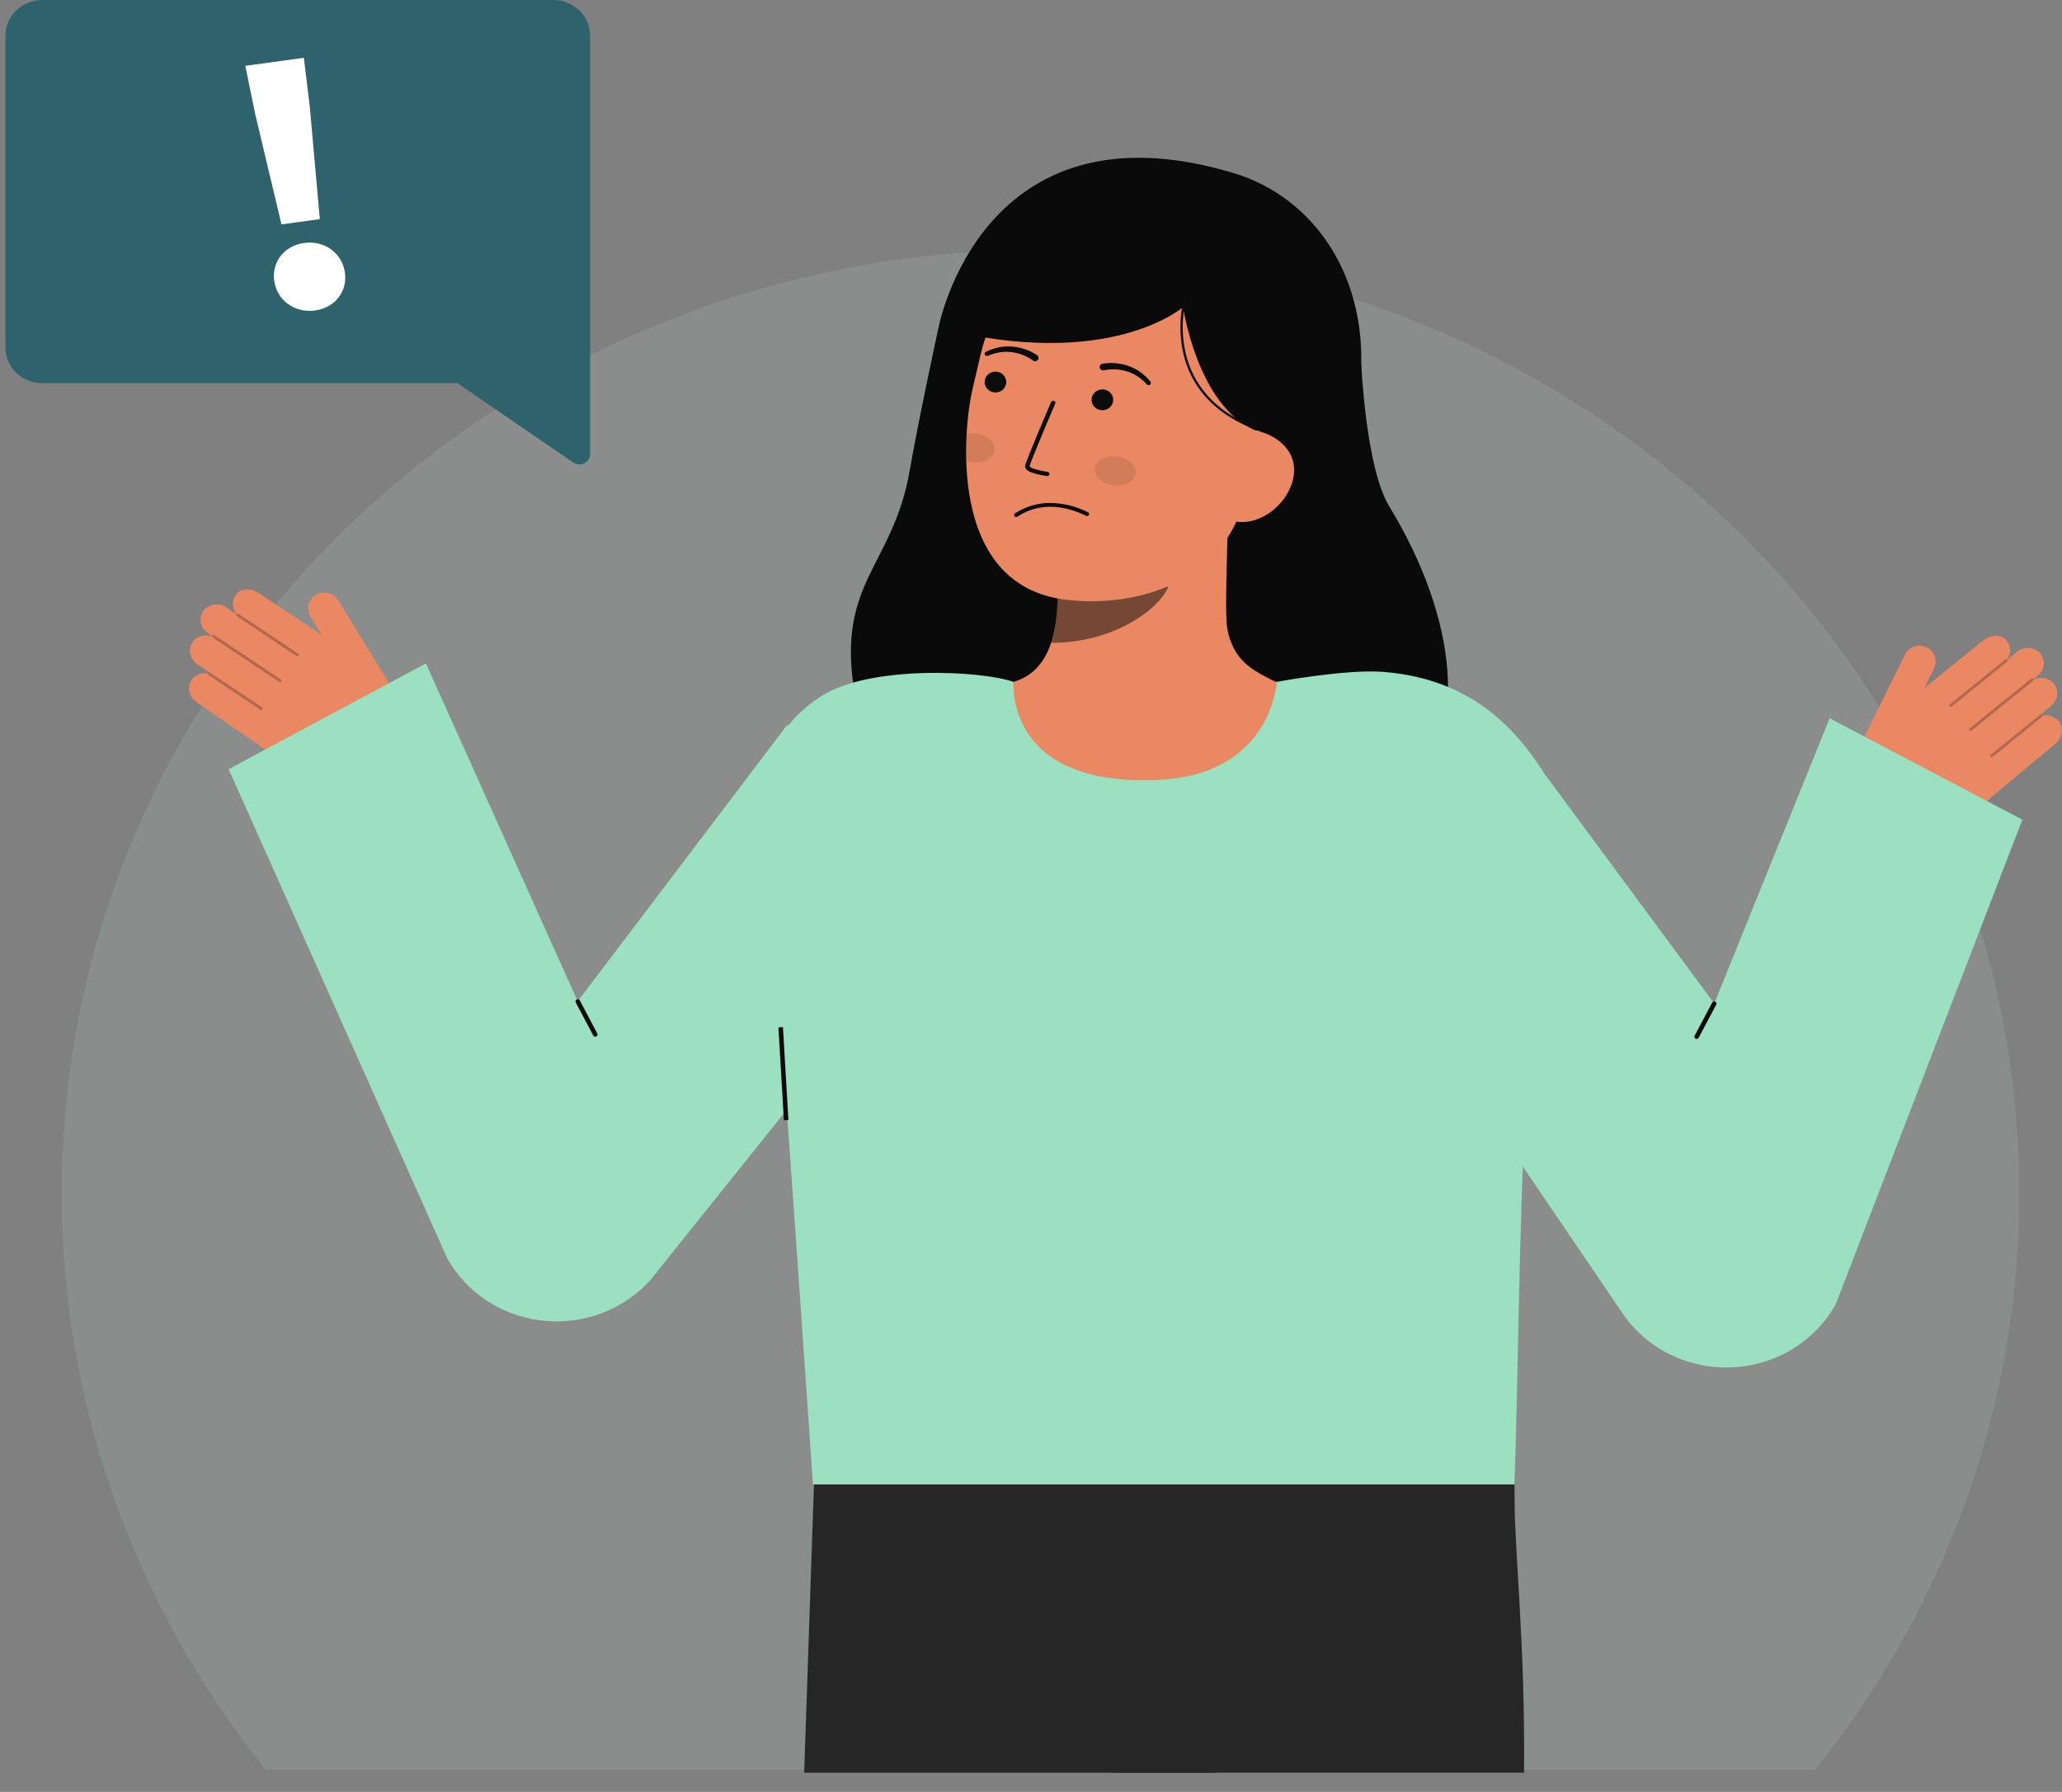 <svg width="107" height="93" viewBox="0 0 107 93" fill="none" xmlns="http://www.w3.org/2000/svg">
<rect x="0" y="0" width="107" height="93" fill="#808080" stroke="none"/>
<path opacity="0.11" d="M104.78 61.921C104.798 72.752 101.073 83.279 94.195 91.842H13.789C6.91 83.279 3.186 72.752 3.203 61.921C3.203 34.88 25.943 12.961 53.993 12.961C82.043 12.961 104.78 34.881 104.78 61.921Z" fill="#DCF5F3"/>
<path d="M79.084 92.001H57.721L56.44 75.564L78.319 76.307C78.319 76.307 78.583 74.391 78.597 78.023C78.605 80.543 79.151 85.539 79.084 92.001Z" fill="#262626"/>
<path d="M65.489 74.621C65.469 75.012 65.447 75.406 65.421 75.797C65.081 81.249 64.299 86.667 63.082 92.002H41.73C42.008 83.656 42.24 77.046 42.24 77.046L56.439 75.565L57.291 75.476L65.489 74.621Z" fill="#262626"/>
<path d="M70.639 18.923C70.639 18.923 70.881 24.299 72.086 26.275C75.557 31.962 76.449 38.293 72.758 41.507C69.067 44.721 46.031 44.249 44.469 36.632C43.154 30.218 46.324 29.603 47.218 24.356C47.623 21.983 48.698 17.01 48.698 17.01" fill="#0A0A0A"/>
<path d="M50.928 35.794C50.967 35.789 51.409 42.849 59.916 42.234C65.806 41.809 67.906 35.784 68.041 35.784C67.406 35.654 66.337 35.465 66.055 35.32C65.127 34.84 63.98 34.34 63.681 32.603C63.508 31.603 63.801 26.483 63.711 25.471L54.67 27.416C54.796 29.555 55.681 34.512 52.582 35.39C52.066 35.534 51.511 35.667 50.928 35.794Z" fill="#E98862"/>
<path opacity="0.52" d="M54.545 33.363C54.687 32.923 54.778 32.47 54.817 32.011C54.916 30.963 54.897 29.908 54.758 28.864C56.595 28.625 58.327 27.894 59.755 26.754C59.922 27.352 60.846 29.963 60.59 30.531C60.107 31.605 57.836 33.363 54.545 33.363Z" fill="#0C0C0C"/>
<path d="M55.354 31.132C58.91 31.545 63.553 30.274 64.619 25.721L65.58 21.612C66.646 17.059 65.029 12.828 60.582 11.861C56.135 10.893 51.947 13.862 50.881 18.416L50.456 20.234C50.047 21.981 49.011 30.397 55.354 31.132Z" fill="#E98862"/>
<path d="M54.504 26.102C55.186 26.114 55.856 26.281 56.46 26.589C56.484 26.601 56.502 26.623 56.511 26.648C56.519 26.674 56.517 26.701 56.504 26.725C56.492 26.749 56.47 26.767 56.444 26.776C56.417 26.785 56.389 26.783 56.364 26.772C55.062 26.139 53.841 26.145 52.834 26.788C52.814 26.801 52.793 26.814 52.771 26.825C52.746 26.835 52.718 26.836 52.692 26.827C52.667 26.817 52.646 26.799 52.634 26.776C52.622 26.752 52.62 26.725 52.628 26.7C52.636 26.675 52.654 26.654 52.678 26.641C52.686 26.637 52.699 26.628 52.717 26.616C53.246 26.277 53.868 26.098 54.504 26.102Z" fill="#0C0C0C"/>
<path d="M54.33 24.708H54.321C54.139 24.681 53.957 24.645 53.779 24.599C53.512 24.528 53.161 24.407 53.196 24.176C53.235 23.913 54.409 21.177 54.543 20.866C54.549 20.852 54.557 20.84 54.568 20.829C54.578 20.818 54.591 20.81 54.605 20.804C54.619 20.798 54.635 20.795 54.65 20.795C54.665 20.795 54.681 20.798 54.695 20.803C54.709 20.809 54.722 20.817 54.733 20.828C54.743 20.839 54.752 20.851 54.758 20.865C54.763 20.879 54.766 20.893 54.766 20.908C54.765 20.923 54.762 20.938 54.756 20.951C54.255 22.116 53.45 24.031 53.423 24.208C53.457 24.288 53.901 24.425 54.355 24.488C54.384 24.492 54.411 24.508 54.429 24.53C54.447 24.553 54.455 24.581 54.452 24.61C54.449 24.638 54.435 24.664 54.412 24.683C54.39 24.701 54.361 24.71 54.331 24.709L54.33 24.708Z" fill="#0C0C0C"/>
<path d="M69.11 23.174L65.123 22.329C62.127 21.042 61.391 15.939 61.391 15.939C61.391 15.939 57.574 19.283 48.699 17.01C48.699 17.01 50.928 5.043 64.018 8.984C68.239 10.255 71.148 14.497 70.567 20.018C70.159 23.886 69.11 23.174 69.11 23.174Z" fill="#0A0A0A"/>
<path d="M64.017 27.048C65.369 27.342 66.791 26.186 67.096 24.884C67.4 23.581 66.473 22.624 65.121 22.33L64.22 23.052L62.855 26.797L64.017 27.048Z" fill="#E98862"/>
<path d="M53.816 18.434C53.428 18.174 52.974 18.019 52.503 17.986C52.271 17.968 52.038 17.984 51.81 18.033C51.586 18.081 51.368 18.155 51.162 18.256C51.134 18.268 51.112 18.291 51.101 18.32C51.09 18.348 51.091 18.379 51.104 18.407C51.117 18.434 51.14 18.456 51.169 18.468C51.198 18.479 51.23 18.479 51.259 18.467L51.268 18.464C51.457 18.382 51.657 18.323 51.862 18.289C52.064 18.254 52.271 18.249 52.475 18.274C52.88 18.321 53.264 18.469 53.59 18.705L53.6 18.713C53.638 18.742 53.686 18.754 53.734 18.749C53.781 18.743 53.825 18.719 53.854 18.683C53.883 18.646 53.897 18.6 53.891 18.555C53.885 18.509 53.86 18.467 53.822 18.439L53.816 18.434Z" fill="#0C0C0C"/>
<path d="M57.299 19.214C57.698 19.134 58.112 19.157 58.499 19.281C58.694 19.342 58.879 19.431 59.047 19.546C59.217 19.66 59.372 19.795 59.507 19.947L59.513 19.954C59.535 19.976 59.564 19.989 59.595 19.991C59.626 19.992 59.657 19.982 59.68 19.962C59.704 19.943 59.719 19.915 59.721 19.885C59.724 19.855 59.714 19.825 59.695 19.802C59.553 19.627 59.389 19.47 59.206 19.335C59.022 19.197 58.818 19.087 58.6 19.008C58.159 18.845 57.68 18.799 57.214 18.876C57.19 18.879 57.167 18.887 57.147 18.9C57.126 18.912 57.108 18.928 57.094 18.947C57.08 18.965 57.07 18.987 57.065 19.01C57.06 19.032 57.059 19.056 57.063 19.079C57.068 19.102 57.077 19.123 57.09 19.143C57.103 19.162 57.12 19.179 57.14 19.192C57.16 19.205 57.182 19.214 57.206 19.219C57.23 19.223 57.254 19.223 57.278 19.218L57.285 19.217L57.299 19.214Z" fill="#0C0C0C"/>
<path d="M65.114 22.282L65.158 22.176C60.137 20.245 61.554 15.477 61.569 15.429L61.456 15.396C61.441 15.445 59.992 20.312 65.114 22.282Z" fill="#0C0C0C"/>
<path d="M51.655 20.37C51.965 20.37 52.217 20.127 52.217 19.828C52.217 19.529 51.965 19.287 51.655 19.287C51.345 19.287 51.094 19.529 51.094 19.828C51.094 20.127 51.345 20.37 51.655 20.37Z" fill="#0C0C0C"/>
<path d="M57.204 21.291C57.514 21.291 57.766 21.049 57.766 20.75C57.766 20.451 57.514 20.209 57.204 20.209C56.894 20.209 56.643 20.451 56.643 20.75C56.643 21.049 56.894 21.291 57.204 21.291Z" fill="#0C0C0C"/>
<path opacity="0.1" d="M58.934 24.586C58.995 24.173 58.571 23.772 57.986 23.691C57.401 23.611 56.877 23.881 56.816 24.294C56.755 24.708 57.179 25.108 57.764 25.189C58.349 25.27 58.873 25 58.934 24.586Z" fill="#0C0C0C"/>
<path opacity="0.1" d="M51.607 23.392C51.545 23.805 51.021 24.075 50.436 23.995C50.335 23.981 50.236 23.957 50.14 23.923C50.125 23.428 50.135 22.953 50.16 22.514C50.324 22.479 50.493 22.473 50.659 22.497C51.244 22.576 51.668 22.977 51.607 23.392Z" fill="#0C0C0C"/>
<path d="M9.883 35.379C9.961 35.229 10.086 35.107 10.239 35.029C10.393 34.95 10.568 34.92 10.74 34.941C10.738 34.931 10.739 34.921 10.743 34.912C10.746 34.902 10.752 34.894 10.76 34.887C10.768 34.88 10.777 34.875 10.787 34.873C10.797 34.87 10.808 34.87 10.818 34.872L10.237 34.471C10.063 34.356 9.938 34.184 9.885 33.988C9.833 33.791 9.855 33.583 9.949 33.401C10.048 33.225 10.212 33.09 10.408 33.023C10.604 32.956 10.819 32.962 11.011 33.039C11.01 33.031 11.015 33.023 11.017 33.015L10.778 32.85C10.614 32.742 10.495 32.582 10.44 32.398C10.385 32.214 10.397 32.018 10.475 31.842C10.526 31.732 10.602 31.635 10.697 31.557C10.792 31.48 10.903 31.423 11.023 31.392C11.144 31.361 11.27 31.356 11.392 31.377C11.514 31.399 11.631 31.446 11.732 31.516L12.283 31.897C12.284 31.893 12.283 31.89 12.285 31.887C12.287 31.884 12.293 31.883 12.296 31.88C12.17 31.742 12.095 31.568 12.085 31.385C12.075 31.201 12.13 31.02 12.24 30.871C12.501 30.468 13.101 30.55 13.457 30.796L16.7 32.955L16.12 32.015C16.003 31.834 15.963 31.617 16.006 31.408C16.049 31.199 16.172 31.014 16.351 30.889C16.446 30.828 16.553 30.786 16.665 30.766C16.777 30.746 16.893 30.748 17.004 30.772C17.115 30.796 17.22 30.842 17.313 30.907C17.405 30.972 17.483 31.054 17.541 31.148L20.706 36.285C21.077 36.887 21.19 37.606 21.021 38.287C20.851 38.969 20.413 39.56 19.799 39.935C19.087 40.369 18.256 40.589 17.413 40.566C16.57 40.543 15.754 40.277 15.069 39.804L10.172 36.42C10.009 36.303 9.892 36.137 9.839 35.948C9.787 35.759 9.802 35.558 9.883 35.379Z" fill="#E98862"/>
<g opacity="0.25">
<path d="M15.493 34.032C15.481 34.048 15.463 34.058 15.443 34.062C15.423 34.065 15.403 34.061 15.386 34.05L12.305 31.991C12.296 31.986 12.289 31.979 12.283 31.97C12.277 31.962 12.273 31.953 12.271 31.943C12.269 31.933 12.269 31.923 12.271 31.913C12.273 31.903 12.277 31.894 12.283 31.886C12.289 31.878 12.297 31.87 12.306 31.865C12.315 31.86 12.324 31.856 12.335 31.855C12.345 31.853 12.355 31.853 12.366 31.856C12.376 31.858 12.385 31.862 12.393 31.868L15.475 33.926C15.491 33.937 15.503 33.954 15.507 33.974C15.51 33.993 15.506 34.013 15.494 34.03L15.493 34.032Z" fill="#0C0C0C"/>
</g>
<g opacity="0.25">
<path d="M14.588 35.367C14.577 35.383 14.559 35.394 14.539 35.397C14.519 35.4 14.498 35.396 14.482 35.385L11.043 33.088C11.026 33.077 11.015 33.06 11.011 33.04C11.007 33.021 11.012 33.001 11.023 32.984C11.036 32.969 11.053 32.958 11.074 32.954C11.094 32.951 11.114 32.955 11.132 32.965L14.57 35.261C14.587 35.273 14.598 35.29 14.602 35.31C14.606 35.329 14.601 35.349 14.59 35.365L14.588 35.367Z" fill="#0C0C0C"/>
</g>
<g opacity="0.25">
<path d="M13.618 36.817C13.607 36.833 13.589 36.844 13.569 36.847C13.549 36.851 13.528 36.846 13.512 36.835L10.769 35.004C10.753 34.992 10.742 34.975 10.739 34.956C10.736 34.937 10.741 34.917 10.752 34.901C10.763 34.886 10.781 34.875 10.8 34.871C10.82 34.867 10.84 34.87 10.857 34.88L13.6 36.712C13.617 36.724 13.628 36.741 13.632 36.76C13.636 36.78 13.631 36.8 13.62 36.816L13.618 36.817Z" fill="#0C0C0C"/>
</g>
<path d="M22.101 34.432L29.978 51.967L40.846 37.628L50.264 45.813L34.181 65.894L34.075 66.037C33.431 66.887 32.574 67.565 31.583 68.007C30.592 68.449 29.501 68.641 28.412 68.564C27.324 68.487 26.273 68.145 25.36 67.568C24.446 66.992 23.7 66.201 23.192 65.269L11.865 39.92L22.101 34.432Z" fill="#9CE0C2"/>
<path d="M30.889 53.803C30.909 53.803 30.929 53.798 30.947 53.789C30.965 53.779 30.979 53.765 30.99 53.749C31 53.732 31.006 53.713 31.007 53.694C31.008 53.674 31.003 53.655 30.994 53.638L30.083 51.917C30.068 51.891 30.044 51.871 30.014 51.862C29.985 51.854 29.953 51.856 29.926 51.87C29.898 51.883 29.878 51.907 29.868 51.935C29.858 51.963 29.86 51.993 29.873 52.02L30.784 53.741C30.794 53.76 30.809 53.776 30.827 53.786C30.846 53.797 30.867 53.803 30.889 53.803Z" fill="#0C0C0C"/>
<path d="M40.357 51.335C40.625 54.37 41.929 73.305 42.187 77.043H78.577C78.778 73.671 78.796 58.928 79.557 52.335C80.283 46.043 81.707 42.893 80.663 41.033C78.957 37.993 76.506 35.252 71.808 34.873C69.856 34.716 66.253 35.388 66.253 35.388C66.253 35.388 66.006 40.209 60.111 40.477C52.086 40.842 52.619 35.4 52.582 35.387C50.928 34.804 45.17 34.507 42.634 36.121C37.796 39.201 39.789 44.903 40.357 51.335Z" fill="#9CE0C2"/>
<path d="M40.628 53.307L40.393 53.32L40.676 58.14L40.912 58.127L40.628 53.307Z" fill="#0C0C0C"/>
<path d="M106.881 37.506C106.788 37.365 106.653 37.254 106.493 37.19C106.333 37.125 106.156 37.11 105.986 37.147C105.987 37.137 105.985 37.127 105.981 37.118C105.976 37.109 105.969 37.101 105.961 37.095C105.953 37.089 105.943 37.084 105.933 37.083C105.922 37.081 105.912 37.082 105.902 37.085L106.442 36.633C106.604 36.504 106.712 36.322 106.746 36.122C106.78 35.921 106.737 35.716 106.626 35.543C106.511 35.376 106.335 35.257 106.133 35.208C105.932 35.158 105.718 35.183 105.534 35.277C105.534 35.269 105.529 35.262 105.527 35.254L105.749 35.068C105.901 34.946 106.005 34.776 106.042 34.588C106.079 34.4 106.048 34.205 105.954 34.037C105.892 33.933 105.808 33.843 105.706 33.774C105.604 33.705 105.487 33.658 105.365 33.638C105.242 33.618 105.116 33.624 104.996 33.656C104.876 33.688 104.765 33.746 104.671 33.824L104.159 34.252C104.157 34.249 104.159 34.245 104.156 34.243C104.153 34.24 104.147 34.239 104.144 34.237C104.257 34.089 104.314 33.908 104.307 33.725C104.299 33.541 104.227 33.366 104.103 33.227C103.805 32.849 103.215 32.984 102.884 33.261L99.862 35.699L100.349 34.711C100.448 34.52 100.468 34.3 100.405 34.096C100.343 33.892 100.202 33.718 100.011 33.61C99.911 33.557 99.8 33.525 99.687 33.515C99.573 33.505 99.459 33.517 99.35 33.551C99.241 33.585 99.141 33.64 99.055 33.713C98.97 33.785 98.9 33.874 98.851 33.974L96.191 39.369C95.878 40.002 95.835 40.727 96.068 41.391C96.302 42.054 96.795 42.604 97.442 42.923C98.193 43.293 99.041 43.438 99.879 43.34C100.715 43.242 101.503 42.905 102.14 42.373L106.693 38.568C106.844 38.438 106.945 38.262 106.979 38.069C107.013 37.876 106.978 37.678 106.881 37.506Z" fill="#E98862"/>
<g opacity="0.25">
<path d="M101.166 36.663C101.179 36.678 101.198 36.687 101.218 36.688C101.238 36.69 101.258 36.683 101.274 36.671L104.145 34.349C104.153 34.343 104.159 34.335 104.164 34.326C104.169 34.317 104.172 34.308 104.173 34.298C104.174 34.288 104.172 34.279 104.169 34.269C104.166 34.26 104.161 34.251 104.155 34.243C104.148 34.236 104.14 34.23 104.131 34.225C104.122 34.221 104.112 34.218 104.102 34.217C104.092 34.216 104.082 34.217 104.072 34.22C104.062 34.223 104.053 34.228 104.046 34.234L101.174 36.556C101.158 36.569 101.149 36.587 101.147 36.607C101.145 36.627 101.151 36.646 101.165 36.662L101.166 36.663Z" fill="#0C0C0C"/>
</g>
<g opacity="0.25">
<path d="M102.195 37.91C102.208 37.925 102.227 37.934 102.247 37.935C102.268 37.937 102.288 37.93 102.303 37.918L105.507 35.326C105.523 35.314 105.533 35.295 105.535 35.276C105.536 35.256 105.53 35.236 105.517 35.221C105.503 35.206 105.484 35.197 105.464 35.196C105.444 35.194 105.424 35.2 105.408 35.212L102.203 37.803C102.188 37.816 102.178 37.834 102.176 37.854C102.174 37.874 102.181 37.893 102.194 37.909L102.195 37.91Z" fill="#0C0C0C"/>
</g>
<g opacity="0.25">
<path d="M103.299 39.27C103.312 39.285 103.331 39.294 103.351 39.295C103.371 39.297 103.391 39.291 103.407 39.278L105.963 37.21C105.979 37.197 105.988 37.179 105.99 37.159C105.992 37.14 105.986 37.12 105.972 37.105C105.959 37.09 105.94 37.08 105.92 37.078C105.899 37.077 105.879 37.083 105.863 37.096L103.307 39.163C103.291 39.176 103.281 39.194 103.28 39.214C103.278 39.233 103.284 39.253 103.297 39.268L103.299 39.27Z" fill="#0C0C0C"/>
</g>
<path d="M94.943 37.279L88.955 52.083L80.212 40.248L70.795 48.434L84.281 68.286L84.386 68.43C85.03 69.28 85.888 69.958 86.879 70.4C87.869 70.842 88.96 71.034 90.049 70.957C91.138 70.88 92.189 70.537 93.102 69.961C94.016 69.385 94.762 68.593 95.27 67.662L104.944 42.541L94.943 37.279Z" fill="#9CE0C2"/>
<path d="M88.042 53.92C88.022 53.92 88.002 53.915 87.984 53.906C87.967 53.896 87.952 53.882 87.941 53.866C87.931 53.849 87.925 53.83 87.924 53.811C87.923 53.791 87.927 53.772 87.937 53.754L88.848 52.033C88.862 52.007 88.887 51.987 88.917 51.978C88.946 51.969 88.978 51.971 89.006 51.985C89.034 51.999 89.055 52.022 89.064 52.051C89.074 52.079 89.072 52.11 89.058 52.137L88.147 53.858C88.137 53.877 88.122 53.892 88.104 53.903C88.085 53.914 88.064 53.92 88.042 53.92Z" fill="#0C0C0C"/>
<path d="M30.619 23.575V1.84C30.619 1.352 30.418 0.884 30.06 0.539C29.702 0.194 29.217 0 28.711 0L2.192 0C1.686 0 1.2 0.194 0.842 0.539C0.484 0.884 0.283 1.352 0.283 1.84L0.283 18.046C0.283 18.534 0.484 19.002 0.842 19.347C1.2 19.692 1.686 19.886 2.192 19.886H23.74L29.75 24.007C29.832 24.063 29.929 24.097 30.03 24.104C30.13 24.11 30.231 24.09 30.321 24.046C30.411 24.001 30.486 23.934 30.538 23.851C30.591 23.767 30.619 23.672 30.619 23.575Z" fill="#2E636E"/>
<path d="M13.242 5.917L12.73 3.417L15.767 3L16.075 5.528L16.595 11.373L14.606 11.645L13.242 5.917ZM14.236 14.616C14.075 13.625 14.729 12.755 15.779 12.611C16.829 12.466 17.732 13.123 17.893 14.114C18.053 15.099 17.399 15.969 16.349 16.114C15.299 16.258 14.397 15.601 14.236 14.616Z" fill="white"/>
</svg>
